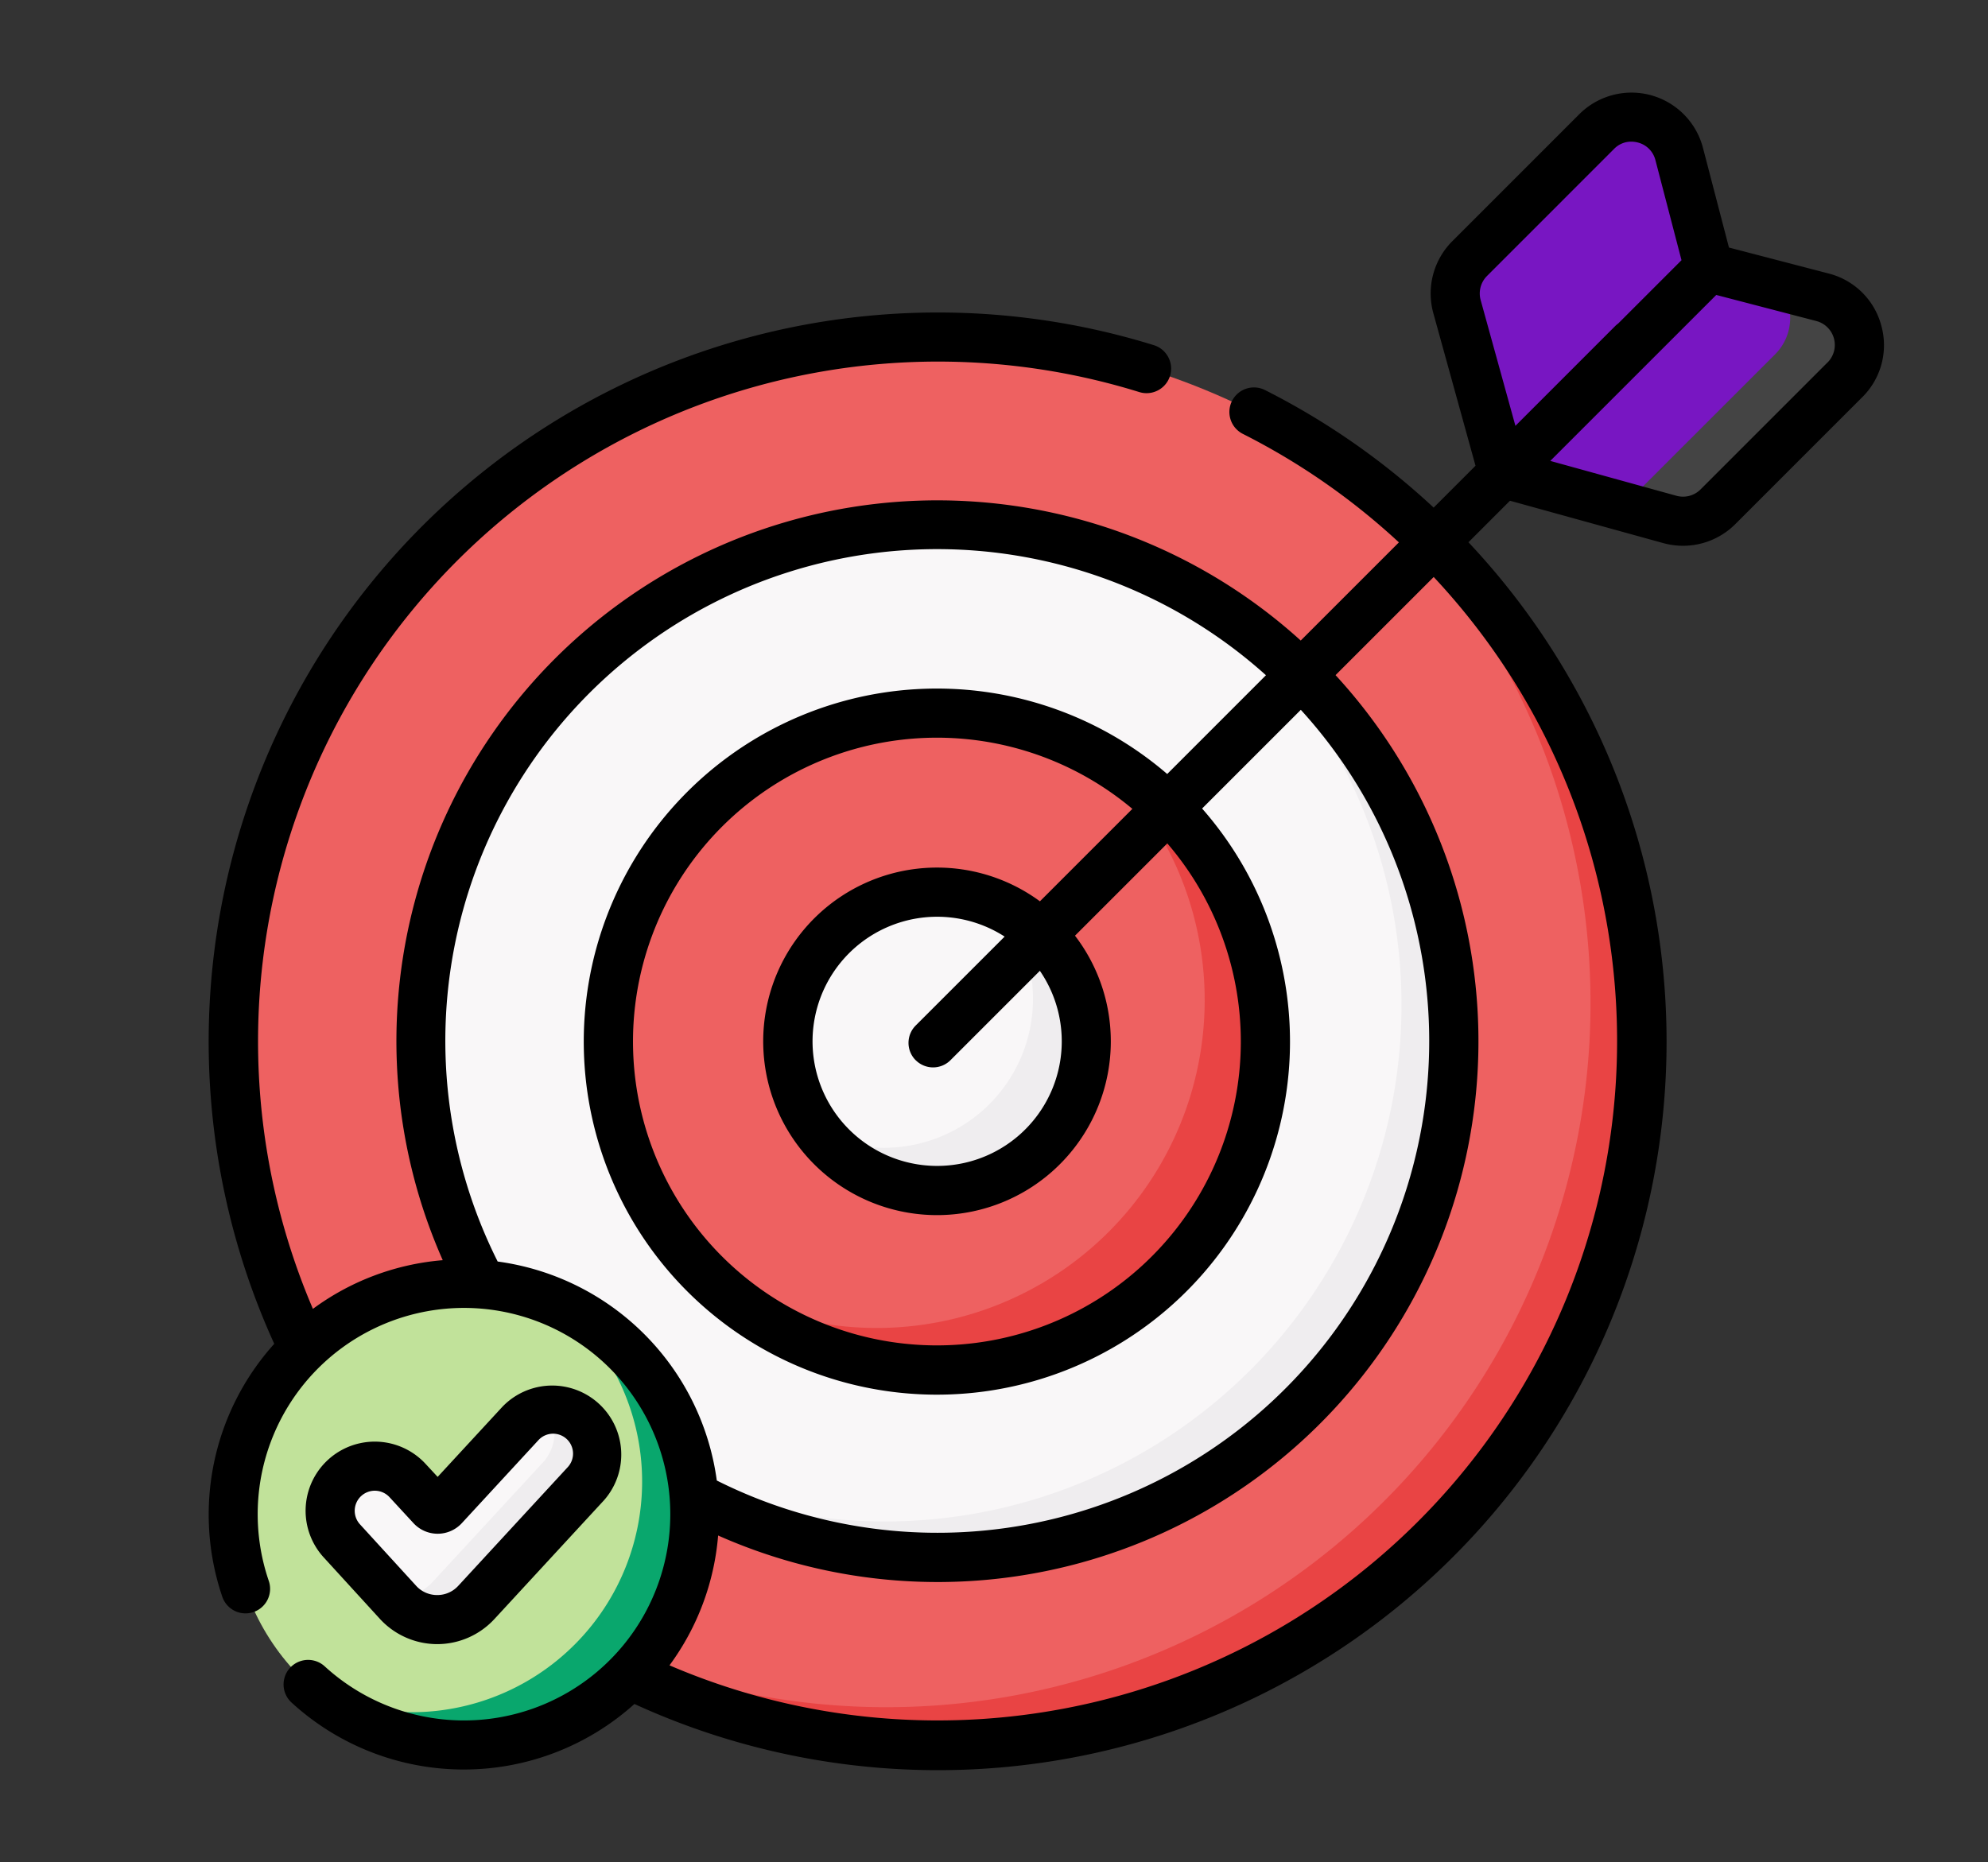 <svg xmlns="http://www.w3.org/2000/svg" xmlns:xlink="http://www.w3.org/1999/xlink" width="190" height="178" viewBox="0 0 190 178">
  <rect x="0" y="0" width="190" height="178" fill="#333333" stroke="none"/>
  <defs>
    <clipPath id="clip-path">
      <rect id="Rectangle_381035" data-name="Rectangle 381035" width="190" height="178" transform="translate(1125 3424)" fill="#fff" stroke="#707070" stroke-width="1"/>
    </clipPath>
  </defs>
  <g id="Mask_Group_454" data-name="Mask Group 454" transform="translate(-1125 -3424)" clip-path="url(#clip-path)">
    <g id="Group_1078325" data-name="Group 1078325" transform="translate(1144.634 3432.847)">
      <g id="Group_1078308" data-name="Group 1078308" transform="translate(119.444 2.351)">
        <path id="Path_830913" data-name="Path 830913" d="M405.268,21.9l-2.831-10.862A4.712,4.712,0,0,0,394.546,8.9L382.408,21.033a4.711,4.711,0,0,0-1.21,4.587l4.406,15.944Z" transform="translate(-381.028 -7.512)" fill="#7816c2"/>
      </g>
      <g id="Group_1078309" data-name="Group 1078309" transform="translate(124.021 16.739)">
        <path id="Path_830914" data-name="Path 830914" d="M415.318,53.493l10.862,2.831a4.712,4.712,0,0,1,2.143,7.891L416.186,76.353a4.711,4.711,0,0,1-4.587,1.21l-15.944-4.407Z" transform="translate(-395.655 -53.493)" fill="#7816c2"/>
      </g>
      <g id="Group_1078310" data-name="Group 1078310" transform="translate(133.752 18.485)">
        <path id="Path_830915" data-name="Path 830915" d="M449.688,68.048,437.55,80.186a4.71,4.71,0,0,1-4.587,1.211l-6.211-1.715a4.906,4.906,0,0,0,3.627-1.433l12.639-12.636a4.908,4.908,0,0,0,.363-6.54l4.165,1.086a4.71,4.71,0,0,1,2.143,7.889Z" transform="translate(-426.751 -59.073)" fill="#444"/>
      </g>
      <g id="Group_1078311" data-name="Group 1078311" transform="translate(2.657 23.368)">
        <circle id="Ellipse_5948" data-name="Ellipse 5948" cx="67.296" cy="67.296" r="67.296" fill="#ee6161"/>
      </g>
      <g id="Group_1078312" data-name="Group 1078312" transform="translate(27.506 34.832)">
        <path id="Path_830916" data-name="Path 830916" d="M196.965,167.144a67.3,67.3,0,0,1-109.744,52.22,67.3,67.3,0,0,0,80.032-108.051,67.232,67.232,0,0,1,29.712,55.831Z" transform="translate(-87.221 -111.313)" fill="#e94444"/>
      </g>
      <g id="Group_1078313" data-name="Group 1078313" transform="translate(20.587 41.298)">
        <circle id="Ellipse_5949" data-name="Ellipse 5949" cx="49.366" cy="49.366" r="49.366" fill="#f9f7f8"/>
      </g>
      <g id="Group_1078314" data-name="Group 1078314" transform="translate(39.572 48.313)">
        <path id="Path_830917" data-name="Path 830917" d="M205.528,196.743a49.368,49.368,0,0,1-79.747,38.911,49.371,49.371,0,0,0,55.762-81.262,49.348,49.348,0,0,1,23.985,42.35Z" transform="translate(-125.781 -154.393)" fill="#efedef"/>
      </g>
      <g id="Group_1078315" data-name="Group 1078315" transform="translate(38.609 59.32)">
        <circle id="Ellipse_5950" data-name="Ellipse 5950" cx="31.344" cy="31.344" r="31.344" fill="#ee6161"/>
      </g>
      <g id="Group_1078316" data-name="Group 1078316" transform="translate(49.639 62.885)">
        <path id="Path_830918" data-name="Path 830918" d="M209.608,228.741a31.341,31.341,0,0,1-51.657,23.869,31.346,31.346,0,0,0,34.84-51.647,31.327,31.327,0,0,1,16.816,27.778Z" transform="translate(-157.951 -200.963)" fill="#e94444"/>
      </g>
      <g id="Group_1078317" data-name="Group 1078317" transform="translate(55.722 76.434)">
        <circle id="Ellipse_5951" data-name="Ellipse 5951" cx="14.231" cy="14.231" r="14.231" fill="#f9f7f8"/>
      </g>
      <g id="Group_1078318" data-name="Group 1078318" transform="translate(58.817 77.78)">
        <path id="Path_830919" data-name="Path 830919" d="M212.646,261.446a14.229,14.229,0,0,1-25.365,8.859,14.229,14.229,0,0,0,17.179-21.742A14.228,14.228,0,0,1,212.646,261.446Z" transform="translate(-187.281 -248.563)" fill="#efedef"/>
      </g>
      <g id="Group_1078319" data-name="Group 1078319" transform="translate(2.657 113.87)">
        <circle id="Ellipse_5952" data-name="Ellipse 5952" cx="22.045" cy="22.045" r="22.045" fill="#c1e29a"/>
      </g>
      <g id="Group_1078320" data-name="Group 1078320" transform="translate(10.63 115.813)">
        <path id="Path_830920" data-name="Path 830920" d="M69.408,390.2a22.048,22.048,0,0,1-36.117,16.973A22.05,22.05,0,0,0,56.428,370.1,22.048,22.048,0,0,1,69.408,390.2Z" transform="translate(-33.291 -370.103)" fill="#09a76d"/>
      </g>
      <g id="Group_1078324" data-name="Group 1078324" transform="translate(0.31 0)">
        <g id="Group_1078321" data-name="Group 1078321" transform="translate(11.612 125.857)">
          <path id="Path_830921" data-name="Path 830921" d="M61.61,403.329a4.252,4.252,0,0,0-6.008.242l-7.324,7.939a.8.8,0,0,1-1.171,0l-2.291-2.483a4.262,4.262,0,0,0-6.28,5.765l5.365,5.873a5.08,5.08,0,0,0,7.485.018l10.467-11.346A4.252,4.252,0,0,0,61.61,403.329Z" transform="translate(-37.42 -402.202)" fill="#f9f7f8"/>
        </g>
        <g id="Group_1078322" data-name="Group 1078322" transform="translate(17.755 125.858)">
          <path id="Path_830922" data-name="Path 830922" d="M75.341,409.34,64.874,420.686a5.082,5.082,0,0,1-7.485-.019l-.338-.369a5.055,5.055,0,0,0,3.708-1.637l10.467-11.346a4.247,4.247,0,0,0,.513-5.082,4.251,4.251,0,0,1,3.6,7.106Z" transform="translate(-57.051 -402.206)" fill="#efedef"/>
        </g>
        <g id="Group_1078323" data-name="Group 1078323">
          <path id="Path_830923" data-name="Path 830923" d="M160.169,22.279a6.983,6.983,0,0,0-5.031-4.98l-9.53-2.484-2.484-9.53A7.059,7.059,0,0,0,131.3,2.075L119.165,14.212a7.07,7.07,0,0,0-1.812,6.872l4.033,14.592-4,4a69.774,69.774,0,0,0-16.089-11.221,2.347,2.347,0,1,0-2.115,4.19A65.079,65.079,0,0,1,114.064,43l-9.383,9.383a51.7,51.7,0,0,0-82,59.234,24.253,24.253,0,0,0-12.409,4.653,64.981,64.981,0,0,1,79-87.632,2.347,2.347,0,0,0,1.394-4.482A69.7,69.7,0,0,0,6.577,119.612,24.388,24.388,0,0,0,1.6,143.754a2.347,2.347,0,1,0,4.445-1.507,19.717,19.717,0,1,1,5.342,8.183,2.347,2.347,0,0,0-3.174,3.458A24.365,24.365,0,0,0,41,154.04,69.642,69.642,0,0,0,120.711,42.988l3.969-3.969,14.659,4.052a7.067,7.067,0,0,0,6.872-1.812L158.349,29.12a6.982,6.982,0,0,0,1.82-6.841ZM27.93,111.744A47,47,0,0,1,101.358,55.7L91.92,65.141a33.749,33.749,0,1,0,3.335,3.3l9.435-9.435a47,47,0,0,1-55.817,73.672A24.435,24.435,0,0,0,27.93,111.744ZM67.885,92.5a2.346,2.346,0,0,0,3.319,0l8.546-8.546a11.909,11.909,0,1,1-3.368-3.27l-8.5,8.5a2.347,2.347,0,0,0,0,3.319Zm11.87-15.189a16.611,16.611,0,1,0,3.352,3.286l8.823-8.823a29.046,29.046,0,1,1-3.339-3.3ZM124.989,56.16a64.943,64.943,0,0,1-80.637,94.185A24.255,24.255,0,0,0,49,137.934,51.688,51.688,0,0,0,108.009,55.69l9.381-9.381A65.289,65.289,0,0,1,124.989,56.16Zm-3.112-36.326a2.369,2.369,0,0,1,.607-2.3L134.621,5.394a2.274,2.274,0,0,1,1.647-.7,2.491,2.491,0,0,1,.646.085,2.322,2.322,0,0,1,1.668,1.686l2.492,9.561-6.054,6.054a2.344,2.344,0,0,0-.275.232L125.2,31.86ZM155.029,25.8,142.892,37.939a2.367,2.367,0,0,1-2.3.607l-12.061-3.334,15.864-15.864,9.561,2.492a2.365,2.365,0,0,1,1.076,3.961Z" transform="translate(-0.31 0)"/>
          <path id="Path_830924" data-name="Path 830924" d="M37.027,417.1a7.446,7.446,0,0,0,5.465,2.418h.018a7.446,7.446,0,0,0,5.459-2.391l10.467-11.346a6.6,6.6,0,0,0-9.7-8.949l-6.185,6.7L41.4,402.291a6.609,6.609,0,0,0-9.737,8.939Zm-1.784-11.739a1.917,1.917,0,0,1,2.707.109l2.291,2.484a3.144,3.144,0,0,0,4.621,0l7.324-7.939a1.9,1.9,0,1,1,2.8,2.583L44.519,413.946a2.7,2.7,0,0,1-2.009.88H42.5a2.7,2.7,0,0,1-2.011-.89l-5.365-5.873a1.92,1.92,0,0,1,.116-2.7Z" transform="translate(-20.667 -271.2)"/>
        </g>
      </g>
    </g>
  </g>
</svg>
